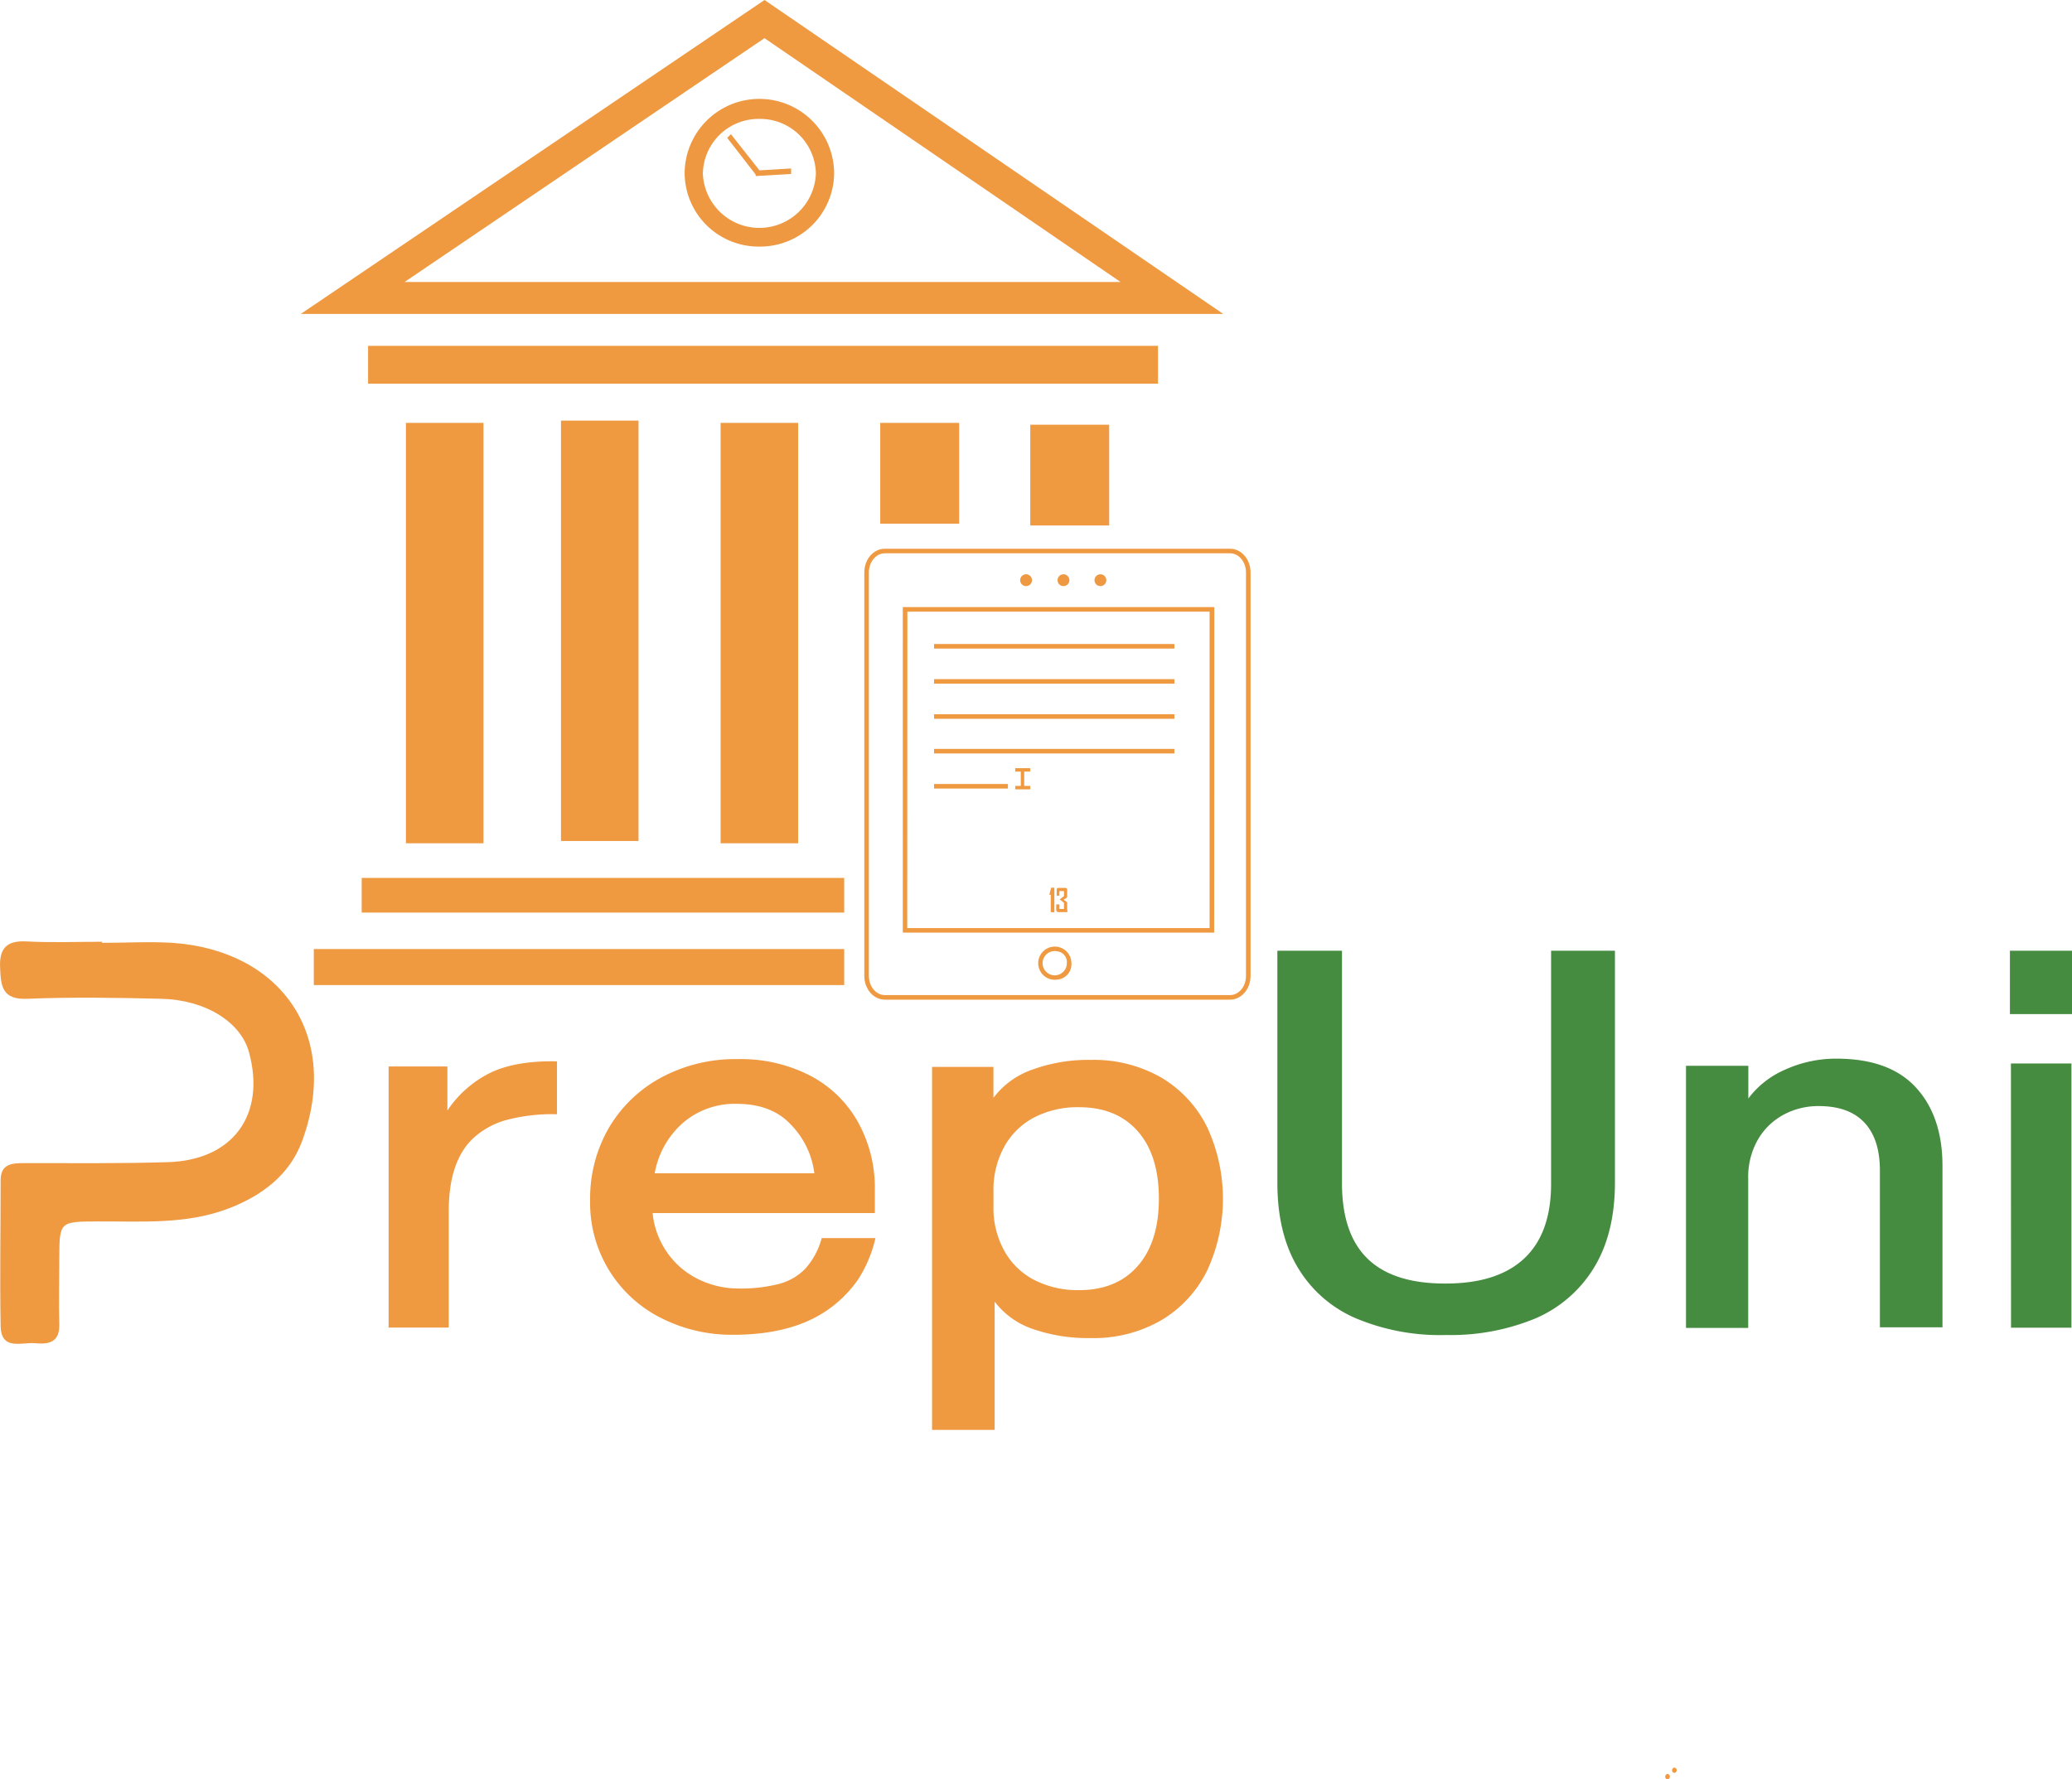 <svg id="Layer_1" data-name="Layer 1" xmlns="http://www.w3.org/2000/svg" viewBox="0 0 454.33 390.24"><defs><style>.cls-1{fill:#ef9941;}.cls-2{fill:none;}.cls-3{fill:#ee9841;}.cls-4{fill:#458b40;}</style></defs><title>PU Logo</title><path class="cls-1" d="M365.68,390.24a.59.59,0,0,0,.51-.66h0a.54.54,0,0,0-.5-.5.59.59,0,0,0-.51.66h0A.54.54,0,0,0,365.68,390.24Z" transform="translate(-0.04 0)"/><path class="cls-1" d="M367.18,388.84a.59.59,0,0,0,.51-.66h0a.54.54,0,0,0-.5-.5.59.59,0,0,0-.51.66h0A.54.54,0,0,0,367.18,388.84Z" transform="translate(-0.04 0)"/><rect class="cls-1" x="79.31" y="192.55" width="105.8" height="7.6"/><rect class="cls-1" x="68.81" y="208.15" width="116.3" height="7.9"/><ellipse class="cls-2" cx="165.81" cy="41.65" rx="14.9" ry="15.7"/><path class="cls-1" d="M268.25,68.85H66L167.68,0Zm-179.5-7h157L167.67,8.37Z" transform="translate(-0.04 0)"/><rect class="cls-1" x="80.71" y="75.85" width="173.2" height="8.3"/><rect class="cls-1" x="193.01" y="92.75" width="17.3" height="22.1"/><rect class="cls-1" x="225.91" y="93.15" width="17.3" height="22.1"/><rect class="cls-1" x="89.01" y="92.75" width="17" height="92.2"/><rect class="cls-1" x="123.01" y="92.25" width="17" height="92.2"/><rect class="cls-1" x="158.01" y="92.75" width="17" height="92.2"/><path class="cls-1" d="M269.75,219.25H194.06c-2.48,0-4.5-2.33-4.5-5.2v-88.5c0-2.87,2-5.2,4.5-5.2h75.69c2.48,0,4.5,2.33,4.5,5.2v88.5C274.25,216.92,272.23,219.25,269.75,219.25Zm-75.69-97.9c-1.93,0-3.5,1.88-3.5,4.2v88.5c0,2.32,1.57,4.2,3.5,4.2h75.69c1.93,0,3.5-1.88,3.5-4.2v-88.5c0-2.32-1.57-4.2-3.5-4.2Z" transform="translate(-0.04 0)"/><path class="cls-1" d="M266.27,204.55H198v-71.4h68.3Zm-67.3-1h66.3v-69.4H199Z" transform="translate(-0.04 0)"/><path class="cls-1" d="M231.87,214.85a3.64,3.64,0,1,1,3.1-3.6A3.38,3.38,0,0,1,231.87,214.85Zm0-6.2a2.66,2.66,0,1,0,2.1,2.6A2.39,2.39,0,0,0,231.87,208.65Z" transform="translate(-0.04 0)"/><rect class="cls-1" x="204.81" y="141.25" width="52.7" height="1"/><rect class="cls-1" x="204.81" y="148.95" width="52.7" height="1"/><rect class="cls-1" x="204.81" y="156.65" width="52.7" height="1"/><rect class="cls-1" x="204.81" y="164.25" width="52.7" height="1"/><rect class="cls-1" x="204.81" y="171.95" width="16.2" height="1"/><rect class="cls-1" x="223.83" y="168.85" width="0.75" height="3.9"/><rect class="cls-1" x="222.61" y="168.48" width="3.3" height="0.75"/><rect class="cls-1" x="222.61" y="172.37" width="3.3" height="0.75"/><path class="cls-1" d="M230.44,200.05v-3.8h-.3v-.06l.39-1.5h.7v5.4Z" transform="translate(-0.04 0)"/><path class="cls-1" d="M233.73,200.05h-1.6a.47.47,0,0,1-.49-.43h0v-1.26h.7v1h1V198l-.9-.7v-.06l.9-.7v-1.1h-1v1h-.6v-1.2a.7.7,0,0,1,.1-.4.37.37,0,0,1,.3-.1h1.5a.37.37,0,0,1,.3.1c.1.1.1.2.1.4v1.3a.34.34,0,0,1-.1.3c0,.1-.1.1-.2.2l-.5.3.5.3c.11,0,.11.1.2.2a.34.34,0,0,1,.1.3v1.5C234.25,200,234.06,200.05,233.73,200.05Z" transform="translate(-0.04 0)"/><circle class="cls-3" cx="233.19" cy="127.25" r="1.3"/><circle class="cls-3" cx="241.29" cy="127.25" r="1.3"/><circle class="cls-3" cx="224.99" cy="127.25" r="1.3"/><path class="cls-1" d="M107.76,235.19q5.55-2.59,14.41-2.41v11.6a39.24,39.24,0,0,0-11.41,1.35,17.61,17.61,0,0,0-7.15,4.1q-5.17,5.07-5.17,15.76v25.58H85.25V233.9H98.14v9.67A24.2,24.2,0,0,1,107.76,235.19Z" transform="translate(-0.04 0)"/><path class="cls-1" d="M146.25,274.59a17.77,17.77,0,0,0,6.77,5.9,20,20,0,0,0,9.14,2.11,33.32,33.32,0,0,0,8.67-1,12.46,12.46,0,0,0,5.81-3.36,16.51,16.51,0,0,0,3.58-6.7H192a28.29,28.29,0,0,1-3.89,9.21,27,27,0,0,1-6.62,6.57q-7.84,5.43-20.66,5.43A34.22,34.22,0,0,1,145,289.07a28.2,28.2,0,0,1-15.56-25.88,30.8,30.8,0,0,1,4.15-15.9,29.54,29.54,0,0,1,11.51-11,34.35,34.35,0,0,1,16.68-4A33.2,33.2,0,0,1,177.85,236a25.57,25.57,0,0,1,10.4,10.24A29.76,29.76,0,0,1,191.87,261v5.06H143.14A18.16,18.16,0,0,0,146.25,274.59Zm15.41-32.49a17.41,17.41,0,0,0-11.94,4.23,19.14,19.14,0,0,0-6.12,11h35a18.45,18.45,0,0,0-5.17-10.7q-4.19-4.51-11.8-4.53Z" transform="translate(-0.04 0)"/><path class="cls-1" d="M226.51,291.48a17.58,17.58,0,0,1-8.37-6v28.13H204.41V234h13.46v6.79a18.12,18.12,0,0,1,8.57-6.21,35.87,35.87,0,0,1,12.81-2.12,29.77,29.77,0,0,1,15.48,3.91,26,26,0,0,1,10,10.83,37.46,37.46,0,0,1,0,31.47,26.07,26.07,0,0,1-10,10.86,29.67,29.67,0,0,1-15.62,3.94A36.7,36.7,0,0,1,226.51,291.48Zm.35-46.43a16,16,0,0,0-6.61,6.44,19.64,19.64,0,0,0-2.37,9.84v3.2a19.37,19.37,0,0,0,2.37,9.8,15.82,15.82,0,0,0,6.62,6.42,20.86,20.86,0,0,0,9.78,2.21q8.22,0,12.86-5.29t4.64-14.77q0-9.54-4.64-14.8t-12.86-5.26a20.62,20.62,0,0,0-9.78,2.21Z" transform="translate(-0.04 0)"/><path class="cls-4" d="M297.48,289.19a27.27,27.27,0,0,1-12.82-11.11q-4.55-7.5-4.53-18.78V208.52H294.3v51q0,11.14,5.66,16.59t17.1,5.4q11.34,0,17.21-5.51t5.88-16.34V208.52h14v50.82q0,11.15-4.57,18.65a27.87,27.87,0,0,1-12.93,11.2,48.68,48.68,0,0,1-19.59,3.61A47.6,47.6,0,0,1,297.48,289.19Z" transform="translate(-0.04 0)"/><path class="cls-4" d="M412.25,256.75q0-6.92-3.4-10.54t-10-3.62a16,16,0,0,0-7.92,2,14.34,14.34,0,0,0-5.56,5.58,16.46,16.46,0,0,0-2,8.27v32.81H369.73v-57.5H383.4v7.18a19.94,19.94,0,0,1,8.18-6.38,26.82,26.82,0,0,1,11.16-2.36q11.61,0,17.42,6.34t5.81,17.2v35.38H412.25Z" transform="translate(-0.04 0)"/><path class="cls-4" d="M440.76,208.52h13.61v13.9H440.76Zm.22,24.73h13.27v57.94H441Z" transform="translate(-0.04 0)"/><polygon class="cls-3" points="165.7 38.61 165.7 37.41 173.47 36.95 173.47 38.15 165.7 38.61"/><polygon class="cls-3" points="165.95 38.61 159.46 30.24 160.27 29.43 167.07 38.05 165.95 38.61"/><path class="cls-3" d="M166.55,54.08a16.22,16.22,0,0,1-16.39-16,16.39,16.39,0,0,1,32.78,0A16.22,16.22,0,0,1,166.55,54.08Zm0-28a12.21,12.21,0,0,0-12.39,12,12.4,12.4,0,0,0,24.78,0A12.21,12.21,0,0,0,166.55,26.08Z" transform="translate(-0.04 0)"/><path class="cls-1" d="M22.4,206.79c5.16,0,10.35-.31,15.49,0,23.8,1.67,36.94,20.29,28.37,43.54-2.7,7.33-8.79,11.93-16.13,14.73-9.31,3.55-19,2.78-28.67,2.83-8.38.05-8.38,0-8.42,8.15,0,4.83-.13,9.67,0,14.5.09,3.92-2.41,4.34-5.29,4.06S.28,296.32.18,290.84c-.19-10.66,0-21.33,0-32,0-3.58,2.48-3.74,5.18-3.74,10.5,0,21,.11,31.5-.21,14.28-.43,21.51-10.41,17.78-24.11-1.79-6.59-9.47-11.48-19.19-11.72s-19.68-.4-29.49,0c-5.56.22-5.72-2.92-5.9-6.84-.2-4.28,1.5-6,5.88-5.74,5.48.3,11,.07,16.5.07Z" transform="translate(-0.04 0)"/></svg>